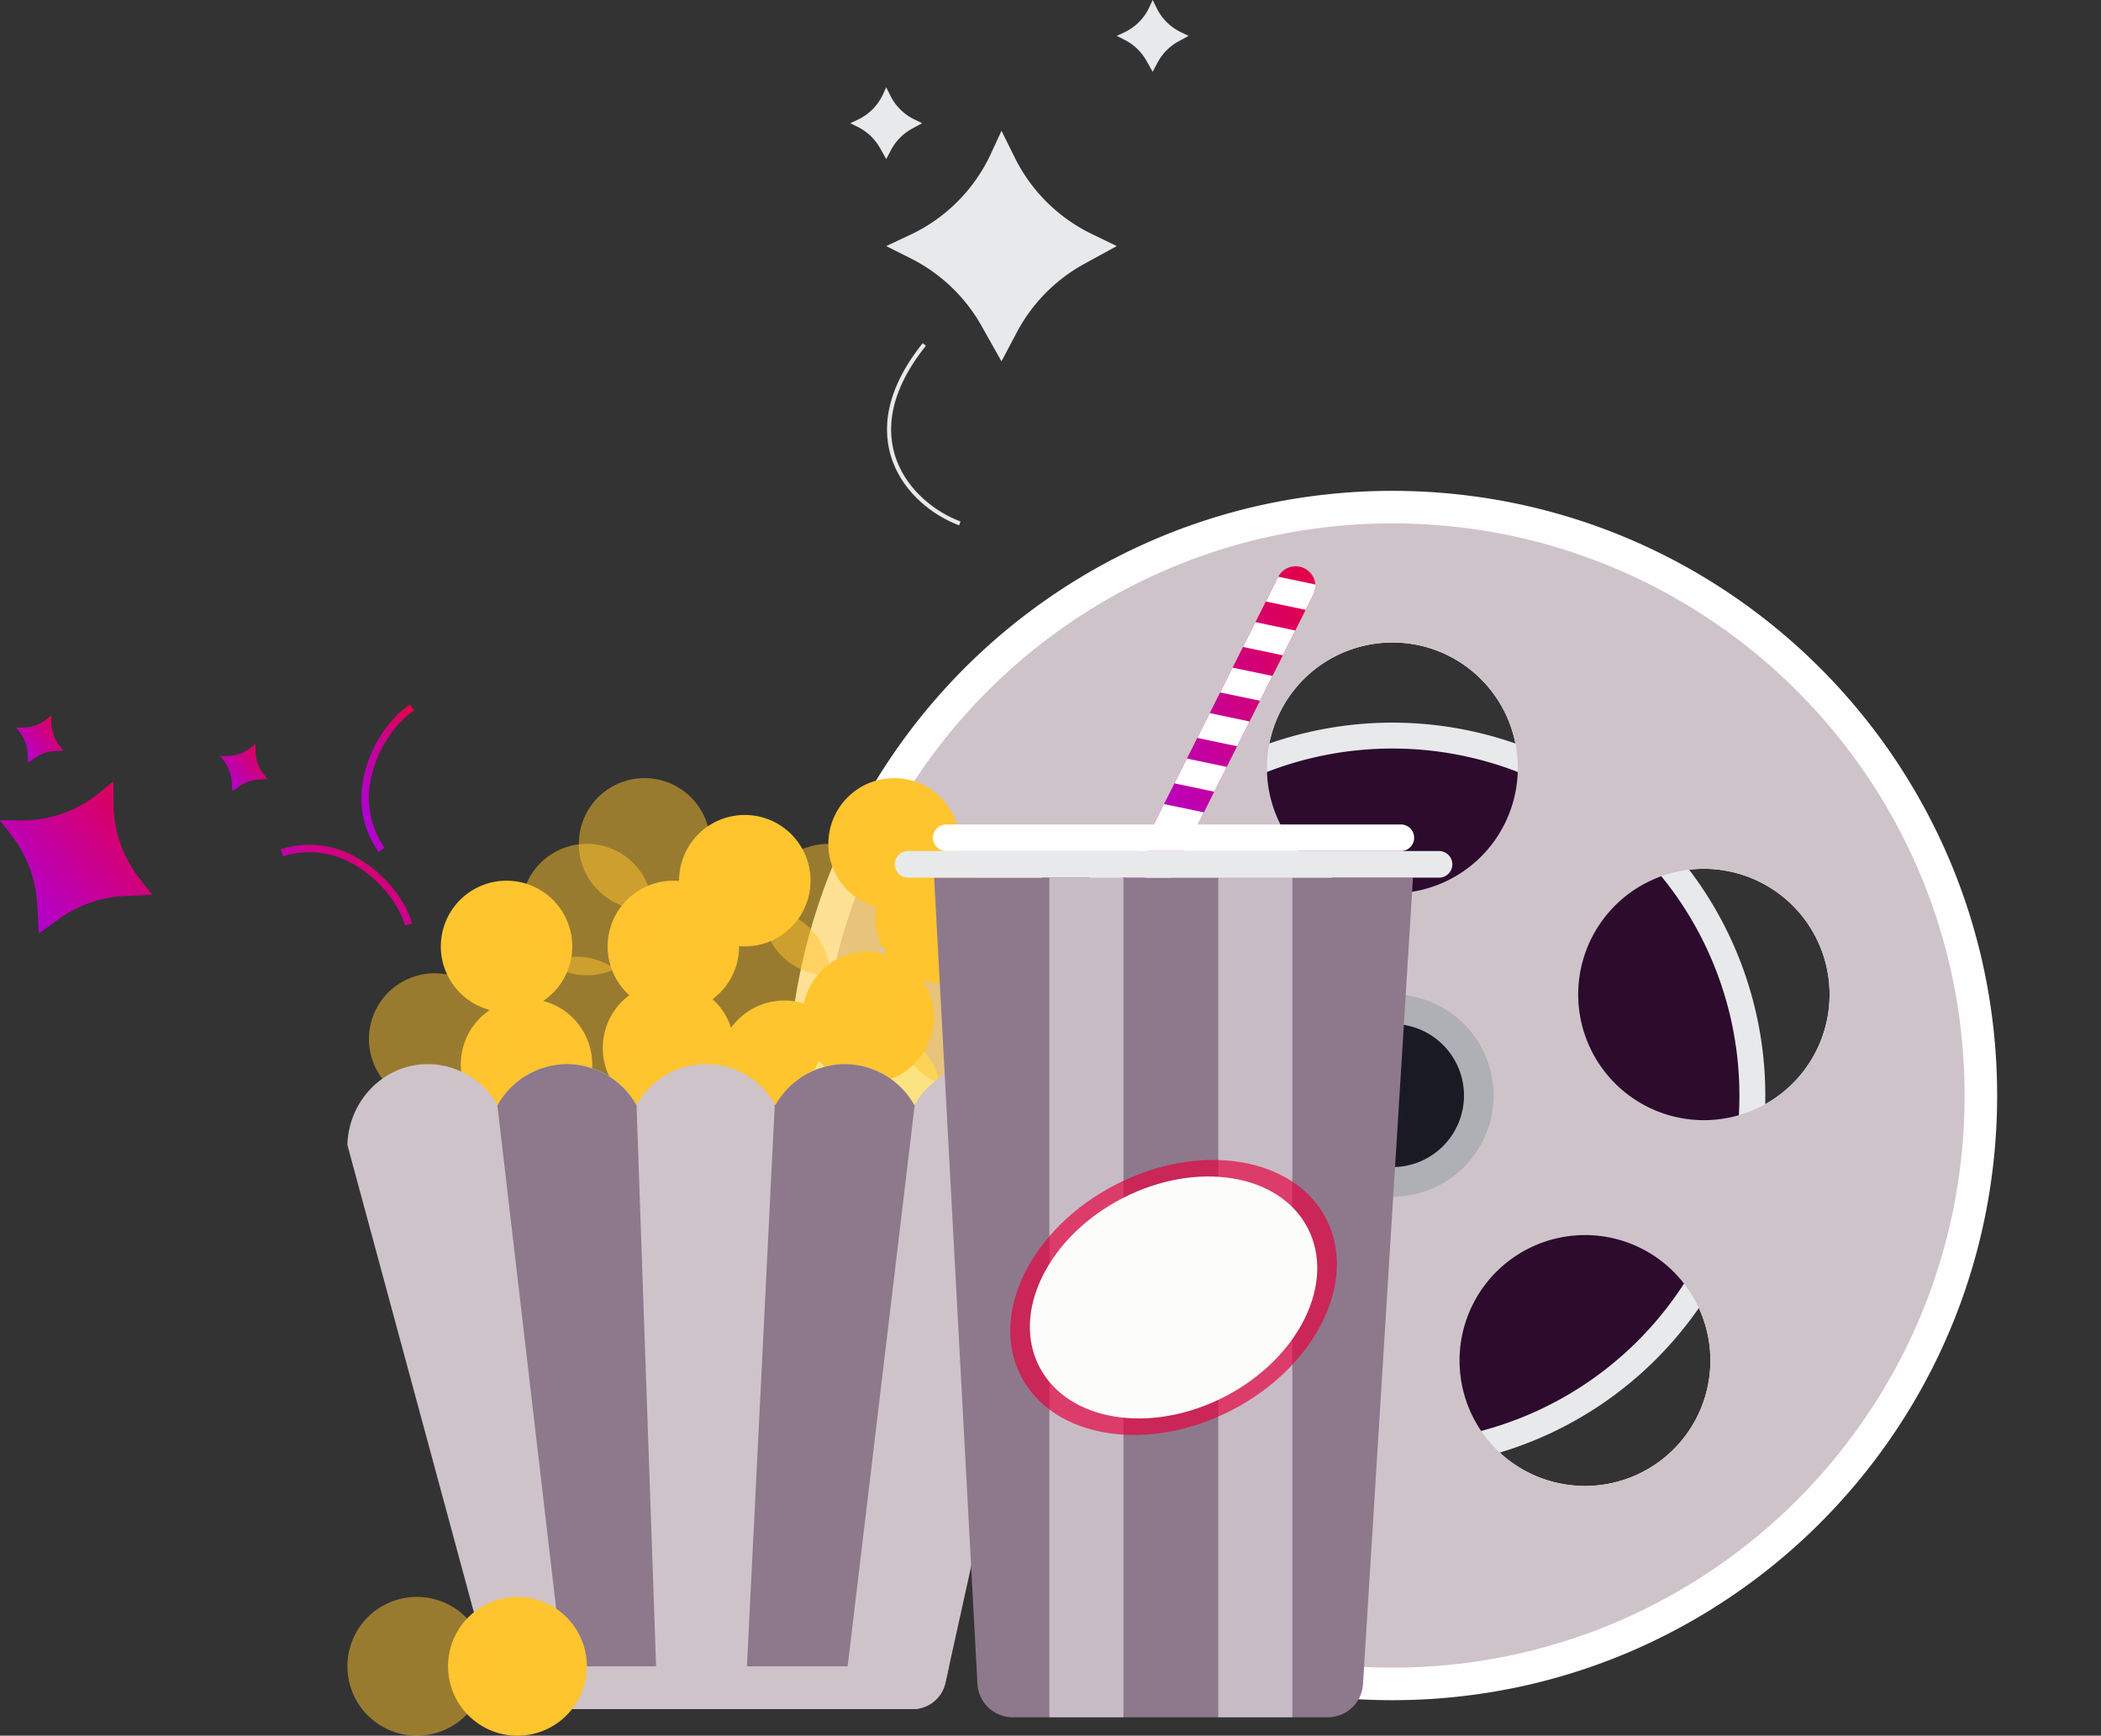 <svg id="All_Done" data-name="All Done" xmlns="http://www.w3.org/2000/svg" xmlns:xlink="http://www.w3.org/1999/xlink" width="512.027" height="423.063" viewBox="0 0 512.027 423.063">
  <rect x="0" y="0" width="512.027" height="423.063" fill="#333333" stroke="none"/>
  <defs>
    <style>
      .cls-1, .cls-19 {
        fill: none;
      }

      .cls-2 {
        fill: #fefefe;
      }

      .cls-3 {
        fill: #e8e9eb;
      }

      .cls-12, .cls-4 {
        fill: #2c0b2d;
      }

      .cls-5 {
        fill: #cfc3ca;
      }

      .cls-6 {
        fill: #afb0b5;
      }

      .cls-7 {
        fill: #1a1a24;
      }

      .cls-8, .cls-9 {
        fill: #ffc52f;
      }

      .cls-9 {
        opacity: 0.5;
      }

      .cls-10 {
        fill: #fbe381;
      }

      .cls-11 {
        fill: #fbcf0a;
      }

      .cls-12 {
        opacity: 0.4;
      }

      .cls-13 {
        fill: url(#linear-gradient);
      }

      .cls-14 {
        fill: #8e798c;
      }

      .cls-15 {
        clip-path: url(#clip-path);
      }

      .cls-16 {
        fill: rgba(255,255,255,0.5);
      }

      .cls-17 {
        fill: rgba(231,0,63,0.68);
      }

      .cls-18 {
        fill: #fcfdfb;
      }

      .cls-19 {
        stroke: #e8e9eb;
        stroke-miterlimit: 10;
      }
    </style>
    <linearGradient id="linear-gradient" x1="1.243" y1="-0.012" x2="-0.157" y2="1.119" gradientUnits="objectBoundingBox">
      <stop offset="0" stop-color="#ee002c"/>
      <stop offset="1" stop-color="#a100ff"/>
    </linearGradient>
    <clipPath id="clip-path">
      <path id="Clip_90" data-name="Clip 90" class="cls-1" d="M0,423.063H512.027V0H0Z"/>
    </clipPath>
  </defs>
  <path id="Fill_1" data-name="Fill 1" class="cls-2" d="M147.384,294.767a148.483,148.483,0,0,1-29.705-2.995,146.572,146.572,0,0,1-52.7-22.178,147.812,147.812,0,0,1-53.4-64.845,146.644,146.644,0,0,1-8.587-27.665,148.819,148.819,0,0,1,0-59.4,146.582,146.582,0,0,1,22.175-52.7,147.81,147.81,0,0,1,64.843-53.4,146.637,146.637,0,0,1,27.667-8.589,148.812,148.812,0,0,1,59.407,0,146.576,146.576,0,0,1,52.7,22.178,147.829,147.829,0,0,1,53.4,64.846,146.634,146.634,0,0,1,8.588,27.664,148.794,148.794,0,0,1,0,59.4,146.578,146.578,0,0,1-22.177,52.7,147.827,147.827,0,0,1-64.845,53.4,146.636,146.636,0,0,1-27.665,8.588A148.451,148.451,0,0,1,147.384,294.767ZM194.293,181.4v0a30.586,30.586,0,0,0-13.638,57.939,30.827,30.827,0,0,0,13.68,3.216,30.568,30.568,0,0,0,24.705-48.545A30.5,30.5,0,0,0,194.3,181.4Zm-93.828,0a30.509,30.509,0,0,0-24.753,12.61,30.579,30.579,0,0,0,24.713,48.545,30.536,30.536,0,0,0,24.762-12.61A30.59,30.59,0,0,0,100.465,181.4ZM223.33,92.125a30.639,30.639,0,1,0,9.39,1.486A30.544,30.544,0,0,0,223.33,92.125Zm-151.909,0v0a30.651,30.651,0,1,0,9.468,1.509,30.413,30.413,0,0,0-9.468-1.509Zm75.963-55.16a30.569,30.569,0,1,0,21.611,8.954A30.381,30.381,0,0,0,147.384,36.964Z" transform="translate(191.951 119.642)"/>
  <path id="Fill_3" data-name="Fill 3" class="cls-3" d="M181.772,90.886A90.886,90.886,0,1,1,90.886,0a90.885,90.885,0,0,1,90.886,90.886" transform="translate(248.444 176.139)"/>
  <path id="Fill_5" data-name="Fill 5" class="cls-4" d="M169.151,84.575A84.575,84.575,0,1,1,84.575,0a84.575,84.575,0,0,1,84.575,84.575" transform="translate(254.755 182.45)"/>
  <path id="Fill_7" data-name="Fill 7" class="cls-5" d="M139.466,278.9a140.5,140.5,0,0,1-28.107-2.833,138.71,138.71,0,0,1-49.87-20.984A139.868,139.868,0,0,1,10.96,193.729a138.731,138.731,0,0,1-8.126-26.175,140.8,140.8,0,0,1,0-56.21A138.674,138.674,0,0,1,23.819,61.478,139.859,139.859,0,0,1,85.18,10.957a138.783,138.783,0,0,1,26.179-8.125,140.84,140.84,0,0,1,56.21,0,138.7,138.7,0,0,1,49.864,20.981,139.851,139.851,0,0,1,50.527,61.353,138.744,138.744,0,0,1,8.126,26.178,140.8,140.8,0,0,1,0,56.21A138.685,138.685,0,0,1,255.1,217.417a139.876,139.876,0,0,1-61.356,50.525,138.749,138.749,0,0,1-26.176,8.126A140.455,140.455,0,0,1,139.466,278.9Zm46.912-105.433a30.586,30.586,0,0,0-13.642,57.94,30.827,30.827,0,0,0,13.68,3.216,30.569,30.569,0,0,0,24.707-48.546,30.5,30.5,0,0,0-24.745-12.61Zm-93.83,0A30.514,30.514,0,0,0,67.8,186.079,30.579,30.579,0,0,0,92.51,234.624a30.541,30.541,0,0,0,24.763-12.609,30.592,30.592,0,0,0-24.725-48.547ZM215.414,84.192a30.633,30.633,0,1,0,9.391,1.485A30.552,30.552,0,0,0,215.414,84.192Zm-151.906,0A30.655,30.655,0,1,0,72.971,85.7,30.413,30.413,0,0,0,63.507,84.192ZM139.466,29.03a30.57,30.57,0,1,0,21.612,8.954A30.381,30.381,0,0,0,139.466,29.03Z" transform="translate(199.868 127.575)"/>
  <path id="Fill_13" data-name="Fill 13" class="cls-6" d="M49.347,24.673A24.673,24.673,0,1,1,24.672,0,24.674,24.674,0,0,1,49.347,24.673" transform="translate(314.658 242.352)"/>
  <path id="Fill_15" data-name="Fill 15" class="cls-7" d="M34.9,17.447A17.448,17.448,0,1,1,17.447,0,17.447,17.447,0,0,1,34.9,17.447" transform="translate(321.883 249.578)"/>
  <path id="Fill_17" data-name="Fill 17" class="cls-8" d="M31.454,20.3A16.017,16.017,0,1,1,20.3.588,16.016,16.016,0,0,1,31.454,20.3" transform="translate(112.294 243.442)"/>
  <path id="Fill_19" data-name="Fill 19" class="cls-9" d="M31.454,20.3A16.017,16.017,0,1,1,20.3.588,16.017,16.017,0,0,1,31.454,20.3" transform="translate(89.916 237.231)"/>
  <path id="Fill_21" data-name="Fill 21" class="cls-8" d="M31.454,20.3A16.017,16.017,0,1,1,20.3.588,16.017,16.017,0,0,1,31.454,20.3" transform="translate(146.904 239.407)"/>
  <path id="Fill_23" data-name="Fill 23" class="cls-9" d="M31.454,20.3A16.017,16.017,0,1,1,20.3.588,16.016,16.016,0,0,1,31.454,20.3" transform="translate(124.525 233.196)"/>
  <path id="Fill_25" data-name="Fill 25" class="cls-8" d="M.758,11.165A16.017,16.017,0,1,1,11.165,31.284,16.015,16.015,0,0,1,.758,11.165" transform="translate(148.084 214.662)"/>
  <path id="Fill_27" data-name="Fill 27" class="cls-8" d="M.758,11.165A16.017,16.017,0,1,1,11.165,31.284,16.017,16.017,0,0,1,.758,11.165" transform="translate(107.428 214.662)"/>
  <path id="Fill_29" data-name="Fill 29" class="cls-8" d="M.758,11.167A16.017,16.017,0,1,1,11.165,31.284,16.018,16.018,0,0,1,.758,11.167" transform="translate(201.869 189.658)"/>
  <path id="Fill_31" data-name="Fill 31" class="cls-9" d="M.758,11.166A16.017,16.017,0,1,1,11.167,31.285,16.016,16.016,0,0,1,.758,11.166" transform="translate(170.215 221.701)"/>
  <path id="Fill_33" data-name="Fill 33" class="cls-8" d="M.758,11.165A16.017,16.017,0,1,1,11.165,31.284,16.017,16.017,0,0,1,.758,11.165" transform="translate(175.138 243.868)"/>
  <path id="Fill_35" data-name="Fill 35" class="cls-10" d="M.758,11.165A16.017,16.017,0,1,1,11.165,31.284,16.015,16.015,0,0,1,.758,11.165" transform="translate(197.269 250.907)"/>
  <path id="Fill_37" data-name="Fill 37" class="cls-8" d="M11.587,31.412A16.017,16.017,0,1,1,31.412,20.455,16.018,16.018,0,0,1,11.587,31.412" transform="translate(165.492 198.64)"/>
  <path id="Fill_39" data-name="Fill 39" class="cls-8" d="M11.586,31.411A16.016,16.016,0,1,1,31.411,20.456,16.015,16.015,0,0,1,11.586,31.411" transform="translate(195.557 231.9)"/>
  <path id="Fill_41" data-name="Fill 41" class="cls-8" d="M11.587,31.412A16.017,16.017,0,1,1,31.412,20.455,16.018,16.018,0,0,1,11.587,31.412" transform="translate(213.29 207.557)"/>
  <path id="Fill_43" data-name="Fill 43" class="cls-9" d="M11.586,31.411A16.016,16.016,0,1,1,31.411,20.456,16.015,16.015,0,0,1,11.586,31.411" transform="translate(218.884 233.196)"/>
  <path id="Fill_45" data-name="Fill 45" class="cls-11" d="M16.236,0A16.017,16.017,0,1,1,0,15.8,16.016,16.016,0,0,1,16.236,0" transform="translate(241.987 235.019)"/>
  <path id="Fill_47" data-name="Fill 47" class="cls-10" d="M16.236,0A16.017,16.017,0,1,1,0,15.8,16.016,16.016,0,0,1,16.236,0" transform="translate(229.831 211.762)"/>
  <path id="Fill_49" data-name="Fill 49" class="cls-9" d="M11.587,31.411A16.016,16.016,0,1,1,31.412,20.456,16.018,16.018,0,0,1,11.587,31.411" transform="translate(185.847 205.68)"/>
  <path id="Fill_51" data-name="Fill 51" class="cls-9" d="M11.587,31.411A16.016,16.016,0,1,1,31.412,20.456,16.018,16.018,0,0,1,11.587,31.411" transform="translate(126.996 205.68)"/>
  <path id="Fill_53" data-name="Fill 53" class="cls-9" d="M11.586,31.411A16.016,16.016,0,1,1,31.411,20.456,16.015,16.015,0,0,1,11.586,31.411" transform="translate(141.061 189.659)"/>
  <path id="Fill_55" data-name="Fill 55" class="cls-5" d="M174.737,19.722v.016l-2.2,9.93-25.91,117.11-.9,4.041a8.18,8.18,0,0,1-7.968,6.394H43.434a8.127,8.127,0,0,1-7.865-6.039l-1.183-4.38v-.016L3.146,31.341,0,19.722V19.7C.288,8.779,8.965,0,19.637,0a19.588,19.588,0,0,1,16.9,9.912c.016.034.034.069.05.1a19.321,19.321,0,0,1,33.862,0s0-.018.016-.018a19.306,19.306,0,0,1,33.692-.234c.05.083.1.168.151.252a19.321,19.321,0,0,1,33.862,0c.034-.05.069-.1.1-.151A19.508,19.508,0,0,1,155.1,0c10.672,0,19.349,8.794,19.637,19.722" transform="translate(84.665 259.372)"/>
  <path id="Fill_57" data-name="Fill 57" class="cls-12" d="M39.071,157.213H17.2l-1.217-10.434L0,9.912c.016.034.034.069.05.1A19.553,19.553,0,0,1,16.981,0,19.593,19.593,0,0,1,33.912,10.013.016.016,0,0,1,33.929,10L38.7,146.778Z" transform="translate(121.199 259.372)"/>
  <path id="Fill_59" data-name="Fill 59" class="cls-12" d="M41.422,9.861,25.066,146.778l-1.251,10.434H0l.525-10.434L7.308,9.758l.151.254A19.55,19.55,0,0,1,24.39,0,19.548,19.548,0,0,1,41.321,10.013c.034-.05.067-.1.1-.151" transform="translate(181.513 259.372)"/>
  <path id="Fill_61" data-name="Fill 61" class="cls-5" d="M112.24,0l-.9,4.041a8.176,8.176,0,0,1-7.968,6.394H9.05A8.126,8.126,0,0,1,1.185,4.4L0,.016V0Z" transform="translate(119.051 406.15)"/>
  <path id="Fill_63" data-name="Fill 63" class="cls-8" d="M33.828,16.915A16.914,16.914,0,1,1,16.913,0,16.913,16.913,0,0,1,33.828,16.915" transform="translate(109.191 389.235)"/>
  <path id="Fill_65" data-name="Fill 65" class="cls-9" d="M33.828,16.915A16.914,16.914,0,1,1,16.915,0,16.913,16.913,0,0,1,33.828,16.915" transform="translate(84.665 389.235)"/>
  <path id="Fill_67" data-name="Fill 67" class="cls-13" d="M46.8,6.937,9.075,82A4.795,4.795,0,0,1,.507,77.7L38.274,2.539a4.8,4.8,0,0,1,8.788.745,4.217,4.217,0,0,1,.218,1.15,4.647,4.647,0,0,1-.483,2.5" transform="translate(273.254 138.026)"/>
  <path id="Fill_69" data-name="Fill 69" class="cls-2" d="M11.561,4.4,9.71,8.085,0,6.046,3.038,0l9.006,1.9a4.647,4.647,0,0,1-.483,2.5" transform="translate(308.489 140.565)"/>
  <path id="Fill_71" data-name="Fill 71" class="cls-2" d="M12.746,2.039,9.706,8.085,0,6.046,3.036,0Z" transform="translate(302.924 151.643)"/>
  <path id="Fill_73" data-name="Fill 73" class="cls-2" d="M12.753,2.025,9.715,8.071,0,6.046,3.036,0Z" transform="translate(297.349 162.735)"/>
  <path id="Fill_75" data-name="Fill 75" class="cls-2" d="M12.744,2.039,9.706,8.085,0,6.046,3.036,0Z" transform="translate(291.783 173.814)"/>
  <path id="Fill_77" data-name="Fill 77" class="cls-2" d="M12.746,2.039,9.706,8.085,0,6.046,3.036,0Z" transform="translate(286.215 184.891)"/>
  <path id="Fill_79" data-name="Fill 79" class="cls-2" d="M12.753,2.025,9.715,8.071,0,6.046,3.038,0Z" transform="translate(280.64 195.984)"/>
  <path id="Fill_81" data-name="Fill 81" class="cls-2" d="M12.746,2.039,9.708,8.085,0,6.046,3.038,0Z" transform="translate(275.073 207.062)"/>
  <path id="Fill_83" data-name="Fill 83" class="cls-14" d="M95.915,204.657H19.165a8.622,8.622,0,0,1-8.61-8.159L0,0H116.7L104.519,196.569a8.621,8.621,0,0,1-8.6,8.089" transform="translate(227.654 213.922)"/>
  <path id="Fill_85" data-name="Fill 85" class="cls-3" d="M132.633,6.484H3.242A3.242,3.242,0,0,1,3.242,0H132.633a3.242,3.242,0,0,1,0,6.484" transform="translate(218.068 207.438)"/>
  <path id="Fill_87" data-name="Fill 87" class="cls-2" d="M114.027,6.484H3.242A3.242,3.242,0,0,1,3.242,0H114.027a3.242,3.242,0,0,1,0,6.484" transform="translate(227.372 200.955)"/>
  <path id="Clip_90-2" data-name="Clip 90" class="cls-1" d="M0,423.063H512.027V0H0Z"/>
  <g id="All_Done-2" data-name="All Done" class="cls-15">
    <path id="Fill_89" data-name="Fill 89" class="cls-16" d="M0,204.657H18.042V0H0Z" transform="translate(255.749 213.921)"/>
    <path id="Fill_91" data-name="Fill 91" class="cls-16" d="M0,204.657H18.042V0H0Z" transform="translate(296.907 213.921)"/>
    <path id="Fill_92" data-name="Fill 92" class="cls-17" d="M76.982,14.324c7.833,15.173-2.465,36.063-23,46.664S10.456,67.879,2.623,52.706s2.465-36.065,23-46.664S69.151-.849,76.982,14.324" transform="translate(246.203 282.736)"/>
    <path id="Fill_93" data-name="Fill 93" class="cls-18" d="M67.734,12.6c6.89,13.35-2.169,31.732-20.238,41.058S9.2,59.724,2.308,46.374,4.477,14.643,22.544,5.316,60.843-.746,67.734,12.6" transform="translate(250.985 286.762)"/>
    <path id="Fill_94" data-name="Fill 94" class="cls-3" d="M50.073,25.131A40.72,40.72,0,0,1,31.356,6.581L28.092,0,25.51,5.582A40.715,40.715,0,0,1,5.833,25.357L0,28.094l6.02,3.026a40.725,40.725,0,0,1,17.2,16.417l4.868,8.649,3.74-7.073A40.738,40.738,0,0,1,48.254,32.441l7.93-4.347Z" transform="translate(215.978 31.886)"/>
    <path id="Fill_95" data-name="Fill 95" class="cls-3" d="M15.6,7.827A12.677,12.677,0,0,1,9.767,2.048L8.75,0l-.8,1.738A12.682,12.682,0,0,1,1.818,7.9L0,8.75l1.875.941a12.682,12.682,0,0,1,5.359,5.114L8.75,17.5l1.165-2.2A12.67,12.67,0,0,1,15.031,10.1L17.5,8.75Z" transform="translate(272.162 0)"/>
    <path id="Fill_96" data-name="Fill 96" class="cls-3" d="M15.6,7.827A12.673,12.673,0,0,1,9.767,2.05L8.75,0l-.8,1.738A12.682,12.682,0,0,1,1.818,7.9L0,8.75l1.877.943a12.673,12.673,0,0,1,5.357,5.112L8.75,17.5l1.165-2.2A12.681,12.681,0,0,1,15.031,10.1L17.5,8.75Z" transform="translate(207.227 21.276)"/>
    <path id="Stroke_97" data-name="Stroke 97" class="cls-19" d="M8.588,0C-9.44,22.506,4.578,38.869,17.244,43.608" transform="translate(216.666 83.968)"/>
    <path id="Fill_98" data-name="Fill 98" class="cls-13" d="M34.019,23.7A29.93,29.93,0,0,1,27.659,5.4L27.632,0,24.123,2.851A29.942,29.942,0,0,1,4.739,9.544L0,9.463l3,3.945a29.941,29.941,0,0,1,6.051,16.4l.417,7.284,4.757-3.46a29.928,29.928,0,0,1,16.233-5.7l6.641-.307Z" transform="translate(-0.001 190.452)"/>
    <path id="Fill_99" data-name="Fill 99" class="cls-13" d="M10.595,7.382a9.324,9.324,0,0,1-1.982-5.7L8.606,0,7.513.887A9.333,9.333,0,0,1,1.475,2.973L0,2.948.934,4.176A9.339,9.339,0,0,1,2.818,9.284l.128,2.268,1.482-1.076A9.322,9.322,0,0,1,9.484,8.7l2.068-.1Z" transform="translate(53.661 181.314)"/>
    <path id="Fill_100" data-name="Fill 100" class="cls-13" d="M10.595,7.382a9.324,9.324,0,0,1-1.982-5.7L8.6,0,7.513.887A9.323,9.323,0,0,1,1.475,2.973L0,2.948.934,4.176A9.339,9.339,0,0,1,2.818,9.284l.128,2.27,1.482-1.078A9.337,9.337,0,0,1,9.484,8.7l2.068-.1Z" transform="translate(3.91 174.363)"/>
    <path id="Fill_101" data-name="Fill 101" class="cls-13" d="M32.023,19.168l-1.726.525C28.454,13.626,23.24,7.614,17.016,4.379A20.987,20.987,0,0,0,.563,2.827L0,1.114A22.668,22.668,0,0,1,17.847,2.778c6.634,3.449,12.2,9.883,14.176,16.39" transform="translate(68.418 205.894)"/>
    <path id="Fill_102" data-name="Fill 102" class="cls-13" d="M11.788,0,12.8,1.489C7.57,5.067,3.4,11.843,2.175,18.75A20.988,20.988,0,0,0,5.626,34.911L4.16,35.961A22.66,22.66,0,0,1,.4,18.437C1.7,11.075,6.173,3.837,11.788,0" transform="translate(88.107 171.694)"/>
  </g>
</svg>
